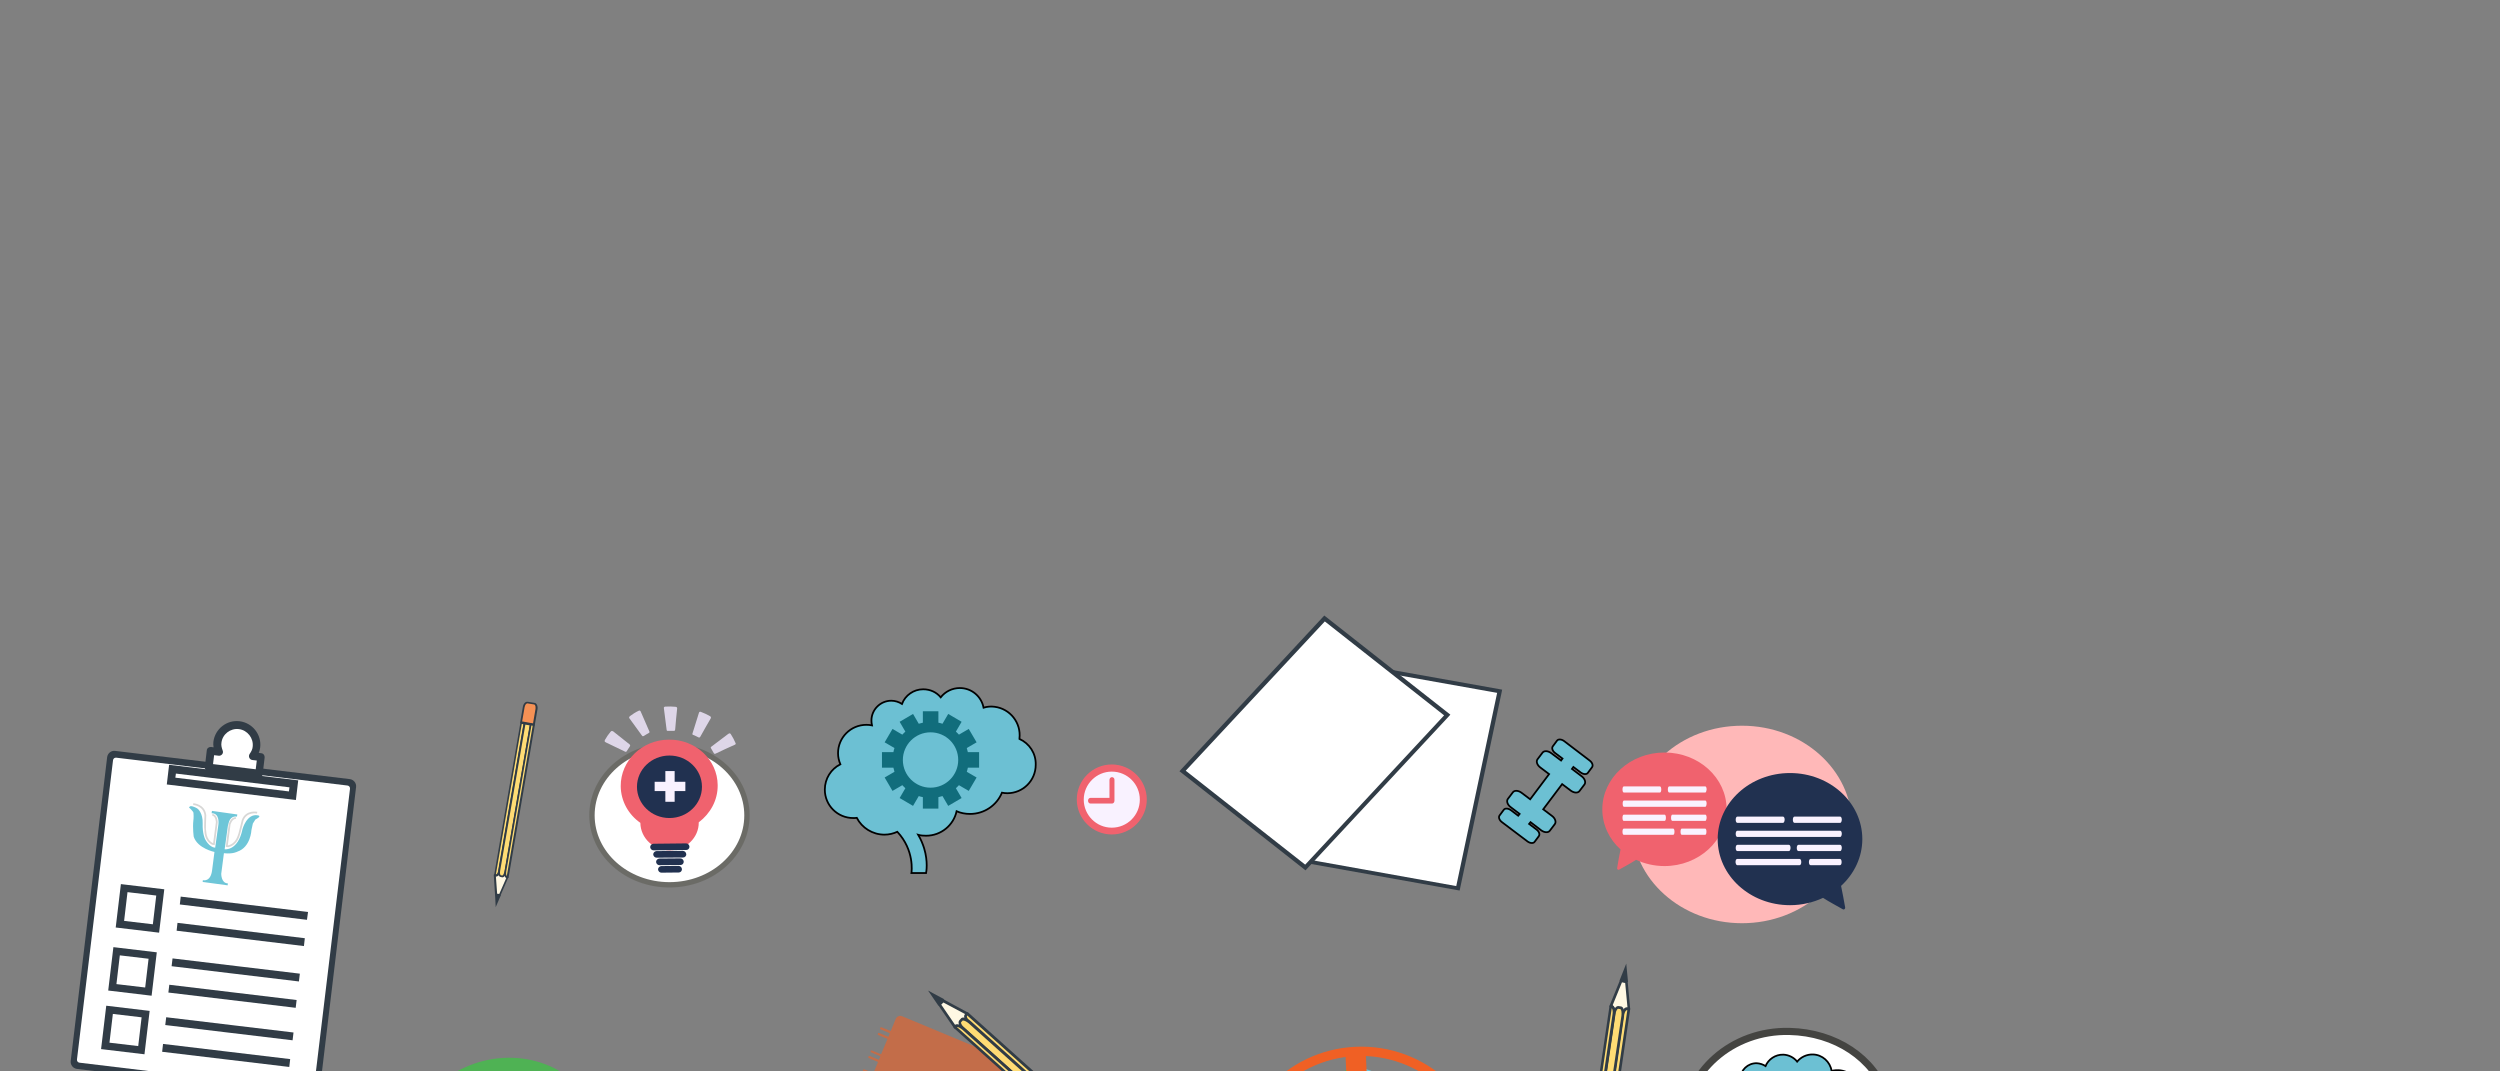<?xml version="1.0" encoding="utf-8"?>
<!-- Generator: Adobe Illustrator 23.0.5, SVG Export Plug-In . SVG Version: 6.00 Build 0)  -->
<svg version="1.1" id="Layer_1" xmlns="http://www.w3.org/2000/svg" xmlns:xlink="http://www.w3.org/1999/xlink" x="0px" y="0px"
	 viewBox="0 0 1400 600" style="enable-background:new 0 0 1400 600;" xml:space="preserve">
<rect x="0" y="0" width="1400" height="600" fill="#808080" stroke="none"/>
<style type="text/css">
	.st0{fill:#FFFFFF;}
	.st1{fill:#313C46;}
	.st2{fill:#19B0B7;}
	.st3{fill:#6EC6D8;}
	.st4{fill:none;stroke:#D7D7D6;stroke-miterlimit:10;}
	.st5{opacity:0.6;}
	.st6{fill:#F06024;}
	.st7{fill:#FFF8E3;}
	.st8{fill:#F59155;}
	.st9{fill:#FFDC74;}
	.st10{fill:#FFFFFF;stroke:#444441;stroke-width:4;stroke-miterlimit:10;}
	.st11{fill:#6CC0D3;stroke:#000000;stroke-miterlimit:10;}
	.st12{fill:#6CC0D3;}
	.st13{fill:#2ED337;}
	.st14{fill:#FFB8B8;}
	.st15{fill:#F0626E;}
	.st16{fill:#213150;}
	.st17{fill:#F9F2FF;}
	.st18{fill:#FFFFFF;stroke:#6B6B66;stroke-width:3;stroke-miterlimit:10;}
	.st19{fill:#DED6E8;}
	.st20{fill:#116D7C;}
</style>
<g>
	<polygon class="st0" points="816.5,497.4 727.7,481.5 751,371.2 839.8,387.1 	"/>
	<path class="st1" d="M726.2,482.4l0.2-1.1l23.6-111.4l91.2,16.3l-0.2,1.1l-23.6,111.4L726.2,482.4z M752,372.6l-22.9,108.1
		l86.4,15.5L838.4,388L752,372.6z"/>
</g>
<g>
	<polygon class="st0" points="731,485.8 662.3,431.7 741.7,346.3 810.5,400.4 	"/>
	<path class="st1" d="M660.5,431.9l0.8-0.9l80.3-86.3l0.9,0.7l69.7,54.8l-0.8,0.9l-80.3,86.3l-0.9-0.7L660.5,431.9z M741.9,348
		L664,431.6l66.9,52.6l77.8-83.6L741.9,348z"/>
</g>
<g>
	<path class="st1" d="M174.5,614.4L43.1,598.6c-2.2-0.3-3.8-2.3-3.5-4.5L60,424c0.3-2.2,2.3-3.8,4.5-3.5l131.4,15.8
		c2.2,0.3,3.8,2.3,3.5,4.5L179,610.9C178.7,613.1,176.7,614.7,174.5,614.4z M44.4,594l129.9,15.6L194.6,441L64.7,425.3L44.4,594z"/>
	<path class="st0" d="M173.9,610.7L44.5,595.1c-0.9-0.1-1.5-0.9-1.4-1.8l20.2-167.6c0.1-0.9,0.9-1.5,1.8-1.4l129.5,15.6
		c0.9,0.1,1.5,0.9,1.4,1.8l-20.2,167.6C175.6,610.1,174.8,610.8,173.9,610.7z"/>
	<g>
		
			<rect x="126.9" y="404" transform="matrix(0.119 -0.993 0.993 0.119 -320.377 515.15)" class="st0" width="6.7" height="68.4"/>
		<path class="st1" d="M165.7,448l-72.3-8.7l1.3-11l72.3,8.7L165.7,448z M98.2,435.5l63.6,7.7l0.3-2.3l-63.6-7.7L98.2,435.5z"/>
	</g>
	<g>
		<path class="st0" d="M141.6,423.3c1.1-1.5,1.9-3.1,2.1-5c0.7-6-3.6-11.5-9.6-12.3c-6-0.7-11.5,3.6-12.3,9.6
			c-0.2,1.9,0.2,3.7,0.9,5.4l-4.7-0.6l-1.1,9.3l28.2,3.4l1.1-9.3L141.6,423.3z"/>
		<path class="st1" d="M144.8,435.3l-28.2-3.4c-1.2-0.1-2-1.2-1.9-2.4l1.1-9.3c0.1-1.2,1.2-2,2.4-1.9l1.4,0.2
			c-0.2-1.1-0.2-2.1-0.1-3.1c0.9-7.2,7.5-12.4,14.7-11.5c7.2,0.9,12.4,7.5,11.5,14.7c-0.1,1-0.4,2-0.8,3l1.4,0.2
			c1.2,0.1,2,1.2,1.9,2.4l-1.1,9.3C147.1,434.6,146,435.5,144.8,435.3z M119.3,427.9l23.9,2.9l0.6-4.9l-2.5-0.3
			c-0.8-0.1-1.4-0.6-1.7-1.3c-0.3-0.7-0.2-1.5,0.2-2.1c1-1.4,1.6-2.7,1.7-4c0.6-4.8-2.9-9.3-7.7-9.9c-4.8-0.6-9.3,2.9-9.8,7.7
			c-0.2,1.3,0.1,2.7,0.7,4.3c0.3,0.7,0.2,1.5-0.3,2.1c-0.5,0.6-1.2,0.9-2,0.8l-2.5-0.3L119.3,427.9z"/>
	</g>
	<g>
		<path class="st2" d="M87.8,520.6L66.5,518l2.6-21.3l21.3,2.6L87.8,520.6z M67.8,517l19.1,2.3l2.3-19.1L70.1,498L67.8,517z"/>
		<path class="st1" d="M89.1,522.3l-24.3-2.9l2.9-24.3l24.3,2.9L89.1,522.3z M69.5,515.7l16.1,1.9l1.9-16.1l-16.1-1.9L69.5,515.7z"
			/>
	</g>
	<g>
		<path class="st2" d="M83.6,556l-21.3-2.6l2.6-21.3l21.3,2.6L83.6,556z M63.5,552.4l19.1,2.3l2.3-19.1l-19.1-2.3L63.5,552.4z"/>
		<path class="st1" d="M84.9,557.6l-24.3-2.9l2.9-24.3l24.3,2.9L84.9,557.6z M65.2,551.1l16.1,1.9l1.9-16.1L67.1,535L65.2,551.1z"/>
	</g>
	<g>
		<path class="st2" d="M79.6,588.7l-21.3-2.6l2.6-21.3l21.3,2.6L79.6,588.7z M59.6,585.2l19.1,2.3l2.3-19.1l-19.1-2.3L59.6,585.2z"
			/>
		<path class="st1" d="M80.9,590.4l-24.3-2.9l2.9-24.3l24.3,2.9L80.9,590.4z M61.3,583.9l16.1,1.9l1.9-16.1l-16.1-1.9L61.3,583.9z"
			/>
	</g>
	<polygon class="st1" points="171.9,515.1 100.7,506.5 101.2,502.1 172.5,510.7 	"/>
	<polygon class="st1" points="170.2,529.8 98.9,521.2 99.4,516.8 170.7,525.4 	"/>
	
		<rect x="129.8" y="507.6" transform="matrix(0.119 -0.993 0.993 0.119 -423.397 609.562)" class="st1" width="4.4" height="71.8"/>
	
		<rect x="128" y="522.3" transform="matrix(0.119 -0.993 0.993 0.119 -439.587 620.779)" class="st1" width="4.4" height="71.8"/>
	
		<rect x="126.2" y="540.4" transform="matrix(0.119 -0.993 0.993 0.119 -459.088 635.031)" class="st1" width="4.4" height="71.8"/>
	<polygon class="st1" points="162,597.5 90.8,589 91.3,584.6 162.5,593.1 	"/>
	<g>
		<path class="st3" d="M108.1,454.6c0,0-1.7-2.2-2.2-2.2c0,0,0-1.4,2-0.8c2,0.6,2.9,1.4,2.9,1.4s2.9,2.4,2.7,8.1
			c-0.2,5.7,1.3,8.7,1.3,8.7s2.2,4.7,5.7,4.9l1.8-12.9c0,0,1-6.4-3.8-6.4l0.2-1.3l14.2,2l-0.2,1.2c0,0-3.3-0.8-4.5,3l-0.6,2.3
			l-1.8,13c0,0,7.5,1.1,10-11.3c0,0,2.4-8.9,8.6-7.7c0,0,1.7,0.2,0.3,1.3c-1.4,1.1-1.7,0.7-2.1,1.7l-1,1.6l-0.8,3.7
			c0,0-0.4,9.5-7.8,12c0,0-2.5,1.5-7.6,0.9l-1.5,11.5c0,0-0.1,5.3,3.7,5.4l-0.1,1.1l-14-1.9l0.1-1c0,0,4.4,1.3,5.2-5.7l1.3-10.1
			c0,0-9.4-1.9-11.6-8.5c0,0-0.7-4.7-0.2-9.3C108.4,459.3,108.6,454.8,108.1,454.6z"/>
		<path class="st4" d="M108.2,450.3c0,0,6.1,0.3,6.8,6.2c0,0-0.3,7.8-0.1,8.1c0.2,0.3-0.4,5.7,4.1,8l0.8,0.1l1.6-12.2
			c0,0,0-3.7-2.5-4.3"/>
		<path class="st4" d="M144,455.1c0,0-6-1.3-8.1,4.2c0,0-1.8,7.6-2,7.9c-0.2,0.3-1.1,5.6-6.1,6.7l-0.8-0.1l1.6-12.2
			c0,0,1-3.6,3.5-3.5"/>
	</g>
</g>
<g>
	<g class="st5">
		<g>
			<path class="st6" d="M610.7,614.2l-105.9-44.1c-0.8-0.3-1.7,0-2.1,0.9L444,712c-0.3,0.8,0,1.7,0.9,2.1l105.9,44.1
				c0.8,0.3,1.7,0,2.1-0.9l58.7-141C611.9,615.5,611.5,614.6,610.7,614.2z"/>
			<path class="st6" d="M611.1,613.2l-105.9-44.1c-1.4-0.6-3,0.1-3.6,1.5l-2.8,6.8l-4.8-2c-0.5-0.2-0.9-0.2-0.9-0.1l-0.3,0.7
				c-0.1,0.1,0.3,0.4,0.7,0.6l4.8,2l-0.8,2l-4.8-2c-0.5-0.2-0.9-0.2-0.9-0.1l-0.3,0.7c-0.1,0.1,0.3,0.4,0.7,0.6l4.8,2l-3.6,8.6
				l-4.8-2c-0.5-0.2-0.9-0.2-0.9-0.1l-0.1,0.3l0,0l-0.1,0.3c-0.1,0.1,0.3,0.4,0.7,0.6l4.8,2l-0.8,2l-4.8-2c-0.5-0.2-0.9-0.2-0.9-0.1
				l-0.3,0.7c-0.1,0.1,0.3,0.4,0.7,0.6l4.8,2l-2.6,6.3l-4.7-2c-0.5-0.2-0.9-0.2-0.9-0.1l-0.3,0.7c-0.1,0.1,0.3,0.4,0.7,0.6l4.7,2
				l-0.8,2l-4.7-2c-0.5-0.2-0.9-0.2-0.9-0.1l-0.1,0.3l0,0l-0.1,0.3c-0.1,0.1,0.3,0.4,0.7,0.6l4.7,2l-3.6,8.6l-4.7-2
				c-0.5-0.2-0.9-0.2-0.9-0.1l-0.1,0.3l0,0l-0.1,0.3c-0.1,0.1,0.3,0.4,0.7,0.6l4.7,2l-0.8,2l-4.7-2c-0.5-0.2-0.9-0.2-0.9-0.1
				l-0.1,0.3h0l-0.1,0.3c-0.1,0.1,0.3,0.4,0.7,0.6l4.7,2l-3.3,8l-4.8-2c-0.5-0.2-0.9-0.2-0.9-0.1l-0.3,0.7c-0.1,0.1,0.3,0.4,0.7,0.6
				l4.8,2l-0.8,2l-4.8-2c-0.5-0.2-0.9-0.2-0.9-0.1l-0.1,0.3l0,0l-0.1,0.3c-0.1,0.1,0.3,0.4,0.7,0.6l4.8,2l-3.5,8.4l-4.7-2
				c-0.5-0.2-0.9-0.2-0.9-0.1l-0.3,0.7c-0.1,0.1,0.3,0.4,0.7,0.6l4.7,2l-0.8,2l-4.7-2c-0.5-0.2-0.9-0.2-0.9-0.1l-0.1,0.3l0,0
				l-0.1,0.3c-0.1,0.1,0.3,0.4,0.7,0.6l4.7,2l-3.6,8.6l-4.7-2c-0.5-0.2-0.9-0.2-0.9-0.1l-0.1,0.3l0,0l-0.1,0.3
				c-0.1,0.1,0.3,0.4,0.7,0.6l4.7,2l-0.8,2l-4.7-2c-0.5-0.2-0.9-0.2-0.9-0.1l-0.3,0.7c-0.1,0.1,0.3,0.4,0.7,0.6l4.7,2l-3.3,8l-4.8-2
				c-0.5-0.2-0.9-0.2-0.9-0.1l-0.3,0.7c-0.1,0.1,0.3,0.4,0.7,0.6l4.8,2l-0.8,2l-4.8-2c-0.5-0.2-0.9-0.2-0.9-0.1l-0.1,0.3h0l-0.1,0.3
				c-0.1,0.1,0.3,0.4,0.7,0.6l4.8,2l-3,7.1l-4.8-2c-0.5-0.2-0.9-0.2-0.9-0.1l-0.3,0.6c-0.1,0.1,0.3,0.4,0.7,0.6l4.8,2l-0.8,2l-4.8-2
				c-0.5-0.2-0.9-0.2-0.9-0.1l-0.1,0.3l0,0l-0.1,0.3c-0.1,0.1,0.3,0.4,0.7,0.6l4.8,2l-3.6,8.6l-4.8-2c-0.5-0.2-0.9-0.2-0.9-0.1
				l-0.3,0.7c-0.1,0.1,0.3,0.4,0.7,0.6l4.8,2l-0.8,2l-4.8-2c-0.5-0.2-0.9-0.2-0.9-0.1l-0.3,0.7c-0.1,0.1,0.3,0.4,0.7,0.6l4.8,2
				l-3.3,8l-4.9-2c-0.5-0.2-0.9-0.2-0.9-0.1l-0.3,0.7c-0.1,0.1,0.3,0.4,0.7,0.6l4.9,2l-0.8,2l-4.9-2c-0.5-0.2-0.9-0.2-0.9-0.1
				l-0.1,0.3h0l-0.1,0.3c-0.1,0.1,0.3,0.4,0.7,0.6l4.9,2l-3,7.2c-0.6,1.4,0.1,3,1.5,3.6l105.9,44.1c0.3,0.1,0.7,0.2,1,0.2
				c1.1,0,2.1-0.7,2.5-1.7l58.7-141c0.3-0.7,0.3-1.4,0-2.1C612.3,614,611.8,613.5,611.1,613.2z M610.5,615.9l-58.7,141
				c-0.1,0.2-0.3,0.3-0.4,0.3L445.3,713c-0.2-0.1-0.3-0.4-0.2-0.6l3-7.2l3.1,1.3c0,0.5,0.3,1,0.8,1.3c0.7,0.3,1.6,0,1.9-0.8
				c0.3-0.7,0-1.6-0.8-1.9c-0.5-0.2-1,0-1.4,0.3l-3.1-1.3l0.8-2l3,1.3c0,0.5,0.3,1,0.8,1.3c0.7,0.3,1.6,0,1.9-0.8
				c0.3-0.7,0-1.6-0.8-1.9c-0.5-0.2-1,0-1.4,0.3l-3-1.3l3.3-8l3.1,1.3c0,0.5,0.3,1,0.8,1.3c0.8,0.3,1.6,0,1.9-0.8
				c0.3-0.7,0-1.6-0.8-1.9c-0.5-0.2-1,0-1.4,0.3l-3.1-1.3l0.8-2l3.1,1.3c0,0.5,0.3,1,0.8,1.3c0.8,0.3,1.6,0,1.9-0.8
				c0.3-0.8,0-1.6-0.8-1.9c-0.5-0.2-1,0-1.4,0.3l-3.1-1.3l3.6-8.6l3.1,1.3c0,0.5,0.3,1,0.8,1.3c0.7,0.3,1.6,0,1.9-0.8
				c0.3-0.7,0-1.6-0.8-1.9c-0.5-0.2-1,0-1.4,0.3L459,679l0.8-2l3.1,1.3c0,0.5,0.3,1,0.8,1.3c0.7,0.3,1.6,0,1.9-0.8
				c0.3-0.7,0-1.6-0.8-1.9c-0.5-0.2-1,0-1.4,0.3l-3.1-1.3l3-7.1l3.1,1.3c0,0.5,0.3,1,0.8,1.3c0.7,0.3,1.6,0,1.9-0.8
				c0.3-0.7,0-1.6-0.8-1.9c-0.5-0.2-1,0-1.4,0.3l-3.1-1.3l0.8-2l3.1,1.3c0,0.5,0.3,1,0.8,1.3c0.7,0.3,1.6,0,1.9-0.8
				c0.3-0.7,0-1.6-0.8-1.9c-0.5-0.2-1,0-1.4,0.3l-3.1-1.3l3.3-8l3.2,1.3c0,0.5,0.3,1,0.8,1.3c0.7,0.3,1.6,0,1.9-0.8
				c0.3-0.7,0-1.6-0.8-1.9c-0.5-0.2-1,0-1.4,0.3l-3.2-1.3l0.8-2l3.2,1.3c0,0.5,0.3,1,0.8,1.3c0.7,0.3,1.6,0,1.9-0.8
				c0.3-0.7,0-1.6-0.8-1.9c-0.5-0.2-1,0-1.4,0.3l-3.2-1.3l3.6-8.6l3.2,1.3c0,0.5,0.3,1,0.8,1.3c0.7,0.3,1.6,0,1.9-0.8
				c0.3-0.7,0-1.6-0.8-1.9c-0.5-0.2-1,0-1.4,0.3l-3.2-1.3l0.8-2l3.2,1.3c0,0.5,0.3,1,0.8,1.3c0.7,0.3,1.6,0,1.9-0.8
				c0.3-0.7,0-1.6-0.8-1.9c-0.5-0.2-1,0-1.4,0.3l-3.2-1.3l3.5-8.4l3.1,1.3c0,0.5,0.3,1,0.8,1.3c0.7,0.3,1.6,0,1.9-0.8
				c0.3-0.7,0-1.6-0.8-1.9c-0.5-0.2-1,0-1.4,0.3l-3.1-1.3l0.8-2l3.1,1.3c0,0.5,0.3,1,0.8,1.3c0.8,0.3,1.6,0,1.9-0.8
				c0.3-0.7,0-1.6-0.8-1.9c-0.5-0.2-1,0-1.4,0.3l-3.1-1.3l3.3-8l3.2,1.3c0,0.5,0.3,1,0.8,1.3c0.7,0.3,1.6,0,1.9-0.8
				c0.3-0.7,0-1.6-0.8-1.9c-0.5-0.2-1,0-1.4,0.3l-3.2-1.3l0.8-2l3.2,1.3c0,0.5,0.3,1,0.8,1.3c0.8,0.3,1.6,0,1.9-0.8
				c0.3-0.7,0-1.6-0.8-1.9c-0.5-0.2-1,0-1.4,0.3l-3.2-1.3l3.6-8.6l3.2,1.3c0,0.5,0.3,1,0.8,1.3c0.7,0.3,1.6,0,1.9-0.8
				c0.3-0.8,0-1.6-0.8-1.9c-0.5-0.2-1,0-1.4,0.3l-3.2-1.3l0.8-2l3.2,1.3c0,0.5,0.3,1,0.8,1.3c0.7,0.3,1.6,0,1.9-0.8
				c0.3-0.7,0-1.6-0.8-1.9c-0.5-0.2-1,0-1.4,0.3l-3.2-1.3l2.6-6.3l3.1,1.3c0,0.5,0.3,1,0.8,1.3c0.7,0.3,1.6,0,1.9-0.8
				c0.3-0.7,0-1.6-0.8-1.9c-0.5-0.2-1,0-1.4,0.3l-3.1-1.3l0.8-2l3.1,1.3c0,0.5,0.3,1,0.8,1.3c0.7,0.3,1.6,0,1.9-0.8
				c0.3-0.7,0-1.6-0.8-1.9c-0.5-0.2-1,0-1.4,0.3l-3.1-1.3l3.6-8.6l3.1,1.3c0,0.5,0.3,1,0.8,1.2c0.8,0.3,1.6,0,1.9-0.8
				c0.3-0.8,0-1.6-0.8-1.9c-0.5-0.2-1,0-1.4,0.3l-3.1-1.3l0.8-2l3.1,1.3c0,0.5,0.3,1,0.8,1.3c0.7,0.3,1.6,0,1.9-0.8
				c0.3-0.8,0-1.6-0.8-1.9c-0.5-0.2-1,0-1.4,0.3l-3.1-1.3l2.8-6.8c0.1-0.2,0.2-0.2,0.4-0.2c0,0,0.1,0,0.1,0l105.9,44.1
				c0.1,0.1,0.2,0.2,0.2,0.2C610.5,615.6,610.5,615.7,610.5,615.9z"/>
		</g>
	</g>
	<g>
		<g>
			<polygon class="st7" points="526.1,562.5 534.8,575.2 535.3,574.6 537.5,574.6 541.3,570.9 541.2,568.2 541.7,567.6 528.1,560.3 
							"/>
			<path class="st1" d="M534.8,576C534.8,576,534.8,576,534.8,576c-0.3,0-0.5-0.1-0.6-0.3l-8.7-12.7c-0.2-0.3-0.2-0.7,0.1-0.9l2-2.2
				c0.2-0.3,0.6-0.3,0.9-0.2l13.5,7.3c0.2,0.1,0.3,0.3,0.4,0.5c0,0.2,0,0.5-0.2,0.6l-0.3,0.3l0.1,2.5c0,0.2-0.1,0.4-0.2,0.6
				l-3.8,3.7c-0.1,0.1-0.3,0.2-0.5,0.2l-1.9,0l-0.3,0.3C535.2,575.9,535,576,534.8,576z M527.1,562.6l7.8,11.4
				c0.1-0.1,0.3-0.1,0.4-0.1l1.9,0l3.3-3.2l-0.1-2.4c0-0.1,0-0.3,0.1-0.4l-12.2-6.5L527.1,562.6z"/>
		</g>
		<polygon class="st1" points="528.8,559.6 525.5,563.2 519.7,554.7 		"/>
		<g>
			<path class="st8" d="M626.8,657.8l1.7-1.9l3.1-3.5l0.2-0.2l1.9-2.1l9.3,8.4c1.6,1.4,2.2,3.4,1.3,4.4l-3.6,4
				c-0.9,1-2.9,0.7-4.5-0.8L626.8,657.8z"/>
			<path class="st1" d="M639.2,668.3c-1.2,0-2.5-0.6-3.6-1.6l-9.3-8.4c-0.3-0.3-0.3-0.8-0.1-1.1l6.9-7.6c0.1-0.2,0.4-0.3,0.6-0.3
				c0.2,0,0.4,0.1,0.5,0.2l9.3,8.4c1.1,1,1.9,2.4,1.9,3.6c0,0.8-0.2,1.4-0.6,1.9l-3.6,4C640.7,668,640,668.3,639.2,668.3z
				 M627.9,657.7l8.8,7.9c0.8,0.7,1.8,1.2,2.6,1.2c0.3,0,0.7-0.1,0.9-0.3l3.6-4c0.2-0.2,0.3-0.5,0.2-0.8c0-0.8-0.6-1.8-1.4-2.5
				l-8.8-7.9L627.9,657.7z"/>
		</g>
		<g>
			<path class="st9" d="M542.9,572.8c0,0-0.1-0.1-0.1-0.1c-1.7-1.6-2.5-3.5-1.8-4.3l0.7-0.8l91.7,82.3l-2,2.3L542.9,572.8z"/>
			<path class="st1" d="M631.3,652.9c-0.2,0-0.4-0.1-0.5-0.2l-88.4-79.4l-0.2-0.1c-2.1-1.9-2.9-4.2-1.8-5.3l0.7-0.8
				c0.3-0.3,0.8-0.3,1.1-0.1l91.7,82.3c0.2,0.1,0.2,0.3,0.3,0.5c0,0.2-0.1,0.4-0.2,0.6l-2,2.3C631.8,652.8,631.6,652.9,631.3,652.9z
				 M541.7,568.7l-0.2,0.2c-0.2,0.3,0.1,1.6,1.7,3.2l88,79l1-1.1L541.7,568.7z"/>
		</g>
		<g>
			<path class="st9" d="M628.2,655.7l-88.4-79.4c-1.8-1.6-2.7-3.5-2-4.3l0.9-1c0.7-0.7,2.6-0.1,4.3,1.4c0,0,0.1,0.1,0.1,0.1
				l88.4,79.4L628.2,655.7z"/>
			<path class="st1" d="M628.2,656.4c-0.2,0-0.4-0.1-0.5-0.2l-88.4-79.4c-1.9-1.7-3.2-4.1-2.1-5.4l0.9-1c0.2-0.3,0.7-0.6,1.4-0.6
				c1.1,0,2.6,0.7,4,1.9c0,0,0.1,0.1,0.1,0.1l88.4,79.4c0.3,0.3,0.3,0.8,0.1,1.1l-3.3,3.7C628.6,656.3,628.4,656.4,628.2,656.4z
				 M539.4,571.5c-0.2,0-0.2,0-0.3,0l-0.9,1c-0.2,0.2,0.2,1.6,2,3.2l87.9,78.9l2.3-2.6l-87.9-78.9C541.2,572,540,571.5,539.4,571.5z
				"/>
		</g>
		<g>
			<path class="st9" d="M534.8,575.2l0.4-0.5c0.7-0.8,2.7-0.1,4.5,1.6l88.4,79.4l-1.7,1.8L534.8,575.2z"/>
			<path class="st1" d="M626.5,658.3c-0.2,0-0.4-0.1-0.5-0.2l-91.7-82.3c-0.2-0.1-0.2-0.3-0.3-0.5c0-0.2,0.1-0.4,0.2-0.6l0.4-0.5
				c0.2-0.3,0.7-0.6,1.4-0.6c1.2,0,2.8,0.8,4.2,2l88.4,79.4c0.1,0.1,0.2,0.3,0.3,0.5c0,0.2-0.1,0.4-0.2,0.6l-1.7,1.8
				C626.9,658.2,626.7,658.3,626.5,658.3z M535.9,575.2l90.5,81.2l0.6-0.7l-87.9-78.9c-1.3-1.1-2.5-1.7-3.1-1.7
				C536,575.2,536,575.2,535.9,575.2z"/>
		</g>
	</g>
	<g>
		<path class="st3" d="M532.8,611.1c0,0-1-2.1-1.4-2.3c0,0,0.3-1.1,1.8-0.2c1.5,0.9,2.1,1.7,2.1,1.7s1.9,2.6,0.5,7.2
			c-1.4,4.6-0.8,7.4-0.8,7.4s0.8,4.3,3.7,5.2L543,620c0,0,2.2-5-1.8-6l0.4-1.1l11.3,4.5l-0.4,0.9c0,0-2.6-1.3-4.3,1.5l-1,1.7
			l-4.2,10.3c0,0,5.9,2.4,10.6-7.2c0,0,3.8-6.8,8.7-4.6c0,0,1.4,0.5,0,1.2s-1.5,0.3-2.1,1l-1.1,1.2l-1.4,2.9c0,0-2.3,7.7-8.9,8.2
			c0,0-2.3,0.7-6.5-0.8l-3.6,9.1c0,0-1.2,4.3,1.9,5.2l-0.3,0.9l-11.1-4.5l0.3-0.8c0,0,3.4,2,5.4-3.6l3.2-8c0,0-7.4-3.5-7.8-9.3
			c0,0,0.4-4,1.8-7.7C532.1,615.1,533.2,611.4,532.8,611.1z"/>
		<path class="st4" d="M533.8,607.6c0,0,4.9,1.5,4.3,6.5c0,0-1.8,6.4-1.8,6.7c0.1,0.3-1.5,4.6,1.7,7.4l0.6,0.2l3.8-9.7
			c0,0,0.8-3.1-1.2-4"/>
		<path class="st4" d="M562.2,618.9c0,0-4.6-2.3-7.5,1.8c0,0-3,5.9-3.3,6.1s-2.1,4.4-6.4,4.2l-0.6-0.2l3.8-9.7c0,0,1.5-2.8,3.6-2.1"
			/>
	</g>
	<g>
		<g>
			<polygon class="st7" points="279.9,501.2 284.2,491.3 283.6,491.2 282.8,489.9 279.2,489 277.6,490.2 277.1,490.1 277.8,500.8 
							"/>
			<path class="st1" d="M284.6,491C284.6,491,284.6,491,284.6,491c0.1,0.2,0.1,0.3,0,0.5l-4.3,9.9c-0.1,0.2-0.3,0.4-0.6,0.3
				l-2.1-0.4c-0.2,0-0.4-0.2-0.4-0.5l-0.7-10.8c0-0.2,0.1-0.3,0.2-0.4c0.1-0.1,0.3-0.2,0.5-0.1l0.3,0.1l1.4-1
				c0.1-0.1,0.3-0.1,0.4-0.1l3.6,0.9c0.1,0,0.3,0.1,0.3,0.2l0.7,1.1l0.3,0.1C284.4,490.8,284.6,490.9,284.6,491z M279.6,500.6
				l3.9-8.9c-0.1,0-0.2-0.1-0.2-0.2l-0.7-1.1l-3.2-0.7l-1.4,1c-0.1,0.1-0.2,0.1-0.3,0.1l0.7,9.7L279.6,500.6z"/>
		</g>
		<polygon class="st1" points="277.2,500.7 280.5,501.3 277.6,508 		"/>
		<g>
			<path class="st8" d="M299,405.8l-1.7-0.3l-3.2-0.6l-0.2,0l-2-0.3l1.5-8.7c0.3-1.5,1.2-2.6,2.2-2.4l3.7,0.6c0.9,0.2,1.5,1.5,1.2,3
				L299,405.8z"/>
			<path class="st1" d="M300.6,394.5c0.4,0.7,0.6,1.7,0.4,2.7l-1.5,8.7c0,0.3-0.3,0.5-0.6,0.4l-7.1-1.2c-0.2,0-0.3-0.1-0.4-0.2
				c-0.1-0.1-0.1-0.2-0.1-0.4l1.5-8.7c0.2-1.1,0.7-2,1.4-2.5c0.4-0.3,0.9-0.4,1.4-0.3l3.7,0.6C299.8,393.6,300.3,394,300.6,394.5z
				 M298.5,405.1l1.4-8.2c0.1-0.8,0-1.5-0.3-2c-0.1-0.2-0.3-0.4-0.5-0.4l-3.7-0.6c-0.2,0-0.4,0-0.6,0.2c-0.5,0.3-0.8,1-1,1.8
				l-1.4,8.1L298.5,405.1z"/>
		</g>
		<g>
			<path class="st9" d="M279.7,487.4c0,0,0,0.1,0,0.1c-0.3,1.6-1.1,2.8-1.9,2.7l-0.7-0.1l14.7-85.3l2.1,0.4L279.7,487.4z"/>
			<path class="st1" d="M294.4,404.9c0.1,0.1,0.1,0.2,0.1,0.4l-14.2,82.3l0,0.1c-0.4,2-1.4,3.3-2.5,3.1l-0.7-0.1
				c-0.3,0-0.5-0.3-0.4-0.6l14.7-85.3c0-0.1,0.1-0.3,0.2-0.3c0.1-0.1,0.3-0.1,0.4-0.1l2.1,0.4C294.2,404.7,294.3,404.7,294.4,404.9z
				 M277.7,489.6l0.2,0c0.2,0,0.9-0.7,1.2-2.2l14.1-81.8l-1-0.2L277.7,489.6z"/>
		</g>
		<g>
			<path class="st9" d="M297.2,405.7L283,488c-0.3,1.7-1.1,2.9-1.8,2.8l-0.9-0.2c-0.7-0.1-1-1.5-0.8-3.1c0,0,0-0.1,0-0.1l14.2-82.3
				L297.2,405.7z"/>
			<path class="st1" d="M297.7,405.4c0.1,0.1,0.1,0.2,0.1,0.4l-14.2,82.3c-0.3,1.8-1.2,3.4-2.4,3.2l-0.9-0.2c-0.2,0-0.6-0.2-0.9-0.6
				c-0.4-0.7-0.5-1.8-0.4-3.1c0,0,0-0.1,0-0.1l14.2-82.3c0-0.3,0.3-0.5,0.6-0.4l3.4,0.6C297.4,405.2,297.6,405.3,297.7,405.4z
				 M280.3,490c0.1,0.1,0.1,0.1,0.1,0.1l0.9,0.2c0.2,0,0.9-0.7,1.2-2.4l14.1-81.7l-2.4-0.4l-14.1,81.7
				C279.9,488.7,280,489.6,280.3,490z"/>
		</g>
		<g>
			<path class="st9" d="M284.2,491.3l-0.4-0.1c-0.7-0.1-1-1.6-0.8-3.2l14.2-82.3l1.7,0.3L284.2,491.3z"/>
			<path class="st1" d="M299.4,405.7c0.1,0.1,0.1,0.2,0.1,0.4l-14.7,85.3c0,0.1-0.1,0.3-0.2,0.3c-0.1,0.1-0.3,0.1-0.4,0.1l-0.4-0.1
				c-0.2,0-0.6-0.2-0.9-0.6c-0.4-0.7-0.6-1.9-0.3-3.2l14.2-82.3c0-0.1,0.1-0.3,0.2-0.3c0.1-0.1,0.3-0.1,0.4-0.1l1.7,0.3
				C299.2,405.5,299.3,405.6,299.4,405.7z M283.8,490.6l14.5-84.2l-0.7-0.1l-14.1,81.7C283.3,489.3,283.5,490.2,283.8,490.6
				C283.7,490.6,283.7,490.6,283.8,490.6z"/>
		</g>
	</g>
	<g>
		<g>
			<polygon class="st7" points="907.8,549.3 902,563.5 902.8,563.6 904,565.5 909.2,566.6 911.4,564.9 912.2,565 910.8,549.7 			"/>
			<path class="st1" d="M901.4,564C901.4,563.9,901.4,563.9,901.4,564c-0.1-0.2-0.2-0.5-0.1-0.7l5.8-14.2c0.1-0.3,0.5-0.5,0.8-0.5
				l3,0.4c0.3,0.1,0.6,0.3,0.6,0.7l1.4,15.3c0,0.2-0.1,0.5-0.2,0.6c-0.2,0.2-0.4,0.2-0.6,0.2l-0.4-0.1l-2,1.5
				c-0.2,0.1-0.4,0.2-0.6,0.1l-5.2-1.1c-0.2,0-0.4-0.2-0.5-0.3l-1.1-1.6l-0.4-0.1C901.7,564.3,901.5,564.1,901.4,564z M908.3,550.1
				l-5.2,12.8c0.1,0.1,0.2,0.1,0.3,0.3l1.1,1.6l4.5,1l2-1.4c0.1-0.1,0.2-0.1,0.4-0.1l-1.3-13.8L908.3,550.1z"/>
		</g>
		<polygon class="st1" points="911.7,549.9 906.9,549.2 910.7,539.6 		"/>
		<g>
			<path class="st8" d="M884,685.8l2.5,0.4l4.6,0.7l0.3,0l2.8,0.4l-1.8,12.4c-0.3,2.1-1.7,3.7-3,3.5l-5.3-0.8
				c-1.3-0.2-2.2-2.1-1.9-4.2L884,685.8z"/>
			<path class="st1" d="M882.1,701.9c-0.7-1-0.9-2.4-0.7-3.8l1.8-12.4c0.1-0.4,0.4-0.7,0.9-0.6l10.2,1.5c0.2,0,0.4,0.2,0.5,0.3
				c0.1,0.2,0.1,0.3,0.1,0.5l-1.8,12.4c-0.2,1.5-0.9,2.9-1.9,3.6c-0.6,0.5-1.3,0.6-2,0.5l-5.3-0.8
				C883.2,703.1,882.6,702.7,882.1,701.9z M884.6,686.7l-1.7,11.7c-0.2,1.1,0,2.1,0.4,2.8c0.2,0.2,0.4,0.5,0.8,0.6l5.3,0.8
				c0.3,0,0.5,0,0.8-0.3c0.7-0.5,1.2-1.5,1.3-2.6l1.7-11.6L884.6,686.7z"/>
		</g>
		<g>
			<path class="st9" d="M908.5,568.9c0-0.1,0-0.1,0-0.2c0.4-2.3,1.5-4,2.6-3.8l1.1,0.2l-18,121.9l-3-0.4L908.5,568.9z"/>
			<path class="st1" d="M890.6,686.9c-0.1-0.2-0.1-0.3-0.1-0.5l17.3-117.6l0-0.2c0.5-2.8,1.9-4.7,3.4-4.5l1.1,0.2
				c0.4,0.1,0.7,0.4,0.6,0.9L895,687c0,0.2-0.1,0.4-0.3,0.5c-0.2,0.1-0.4,0.2-0.6,0.1l-3-0.4C890.9,687.2,890.7,687.1,890.6,686.9z
				 M911.3,565.7l-0.3,0c-0.3-0.1-1.3,1-1.7,3.2l-17.2,117l1.5,0.2L911.3,565.7z"/>
		</g>
		<g>
			<path class="st9" d="M886.5,685.8l17.3-117.6c0.4-2.4,1.5-4.2,2.4-4.1l1.3,0.2c1,0.1,1.5,2.1,1.2,4.4c0,0.1,0,0.1,0,0.2
				l-17.3,117.6L886.5,685.8z"/>
			<path class="st1" d="M885.9,686.2c-0.1-0.2-0.1-0.3-0.1-0.5l17.3-117.6c0.4-2.5,1.6-4.9,3.3-4.7l1.3,0.2c0.3,0,0.8,0.2,1.2,0.8
				c0.6,0.9,0.8,2.6,0.6,4.4c0,0,0,0.2,0,0.2l-17.3,117.6c-0.1,0.4-0.4,0.7-0.9,0.6l-4.9-0.7C886.2,686.5,886,686.4,885.9,686.2z
				 M907.6,565.3c-0.1-0.1-0.2-0.2-0.2-0.2l-1.3-0.2c-0.3,0-1.2,1.1-1.6,3.4l-17.2,116.8l3.4,0.5L908,568.8
				C908.2,567,908,565.8,907.6,565.3z"/>
		</g>
		<g>
			<path class="st9" d="M902,563.5l0.6,0.1c1,0.1,1.5,2.2,1.2,4.6l-17.3,117.6l-2.5-0.4L902,563.5z"/>
			<path class="st1" d="M883.4,685.9c-0.1-0.2-0.2-0.3-0.1-0.5l18-121.9c0-0.2,0.1-0.4,0.3-0.5c0.2-0.1,0.4-0.2,0.6-0.1l0.6,0.1
				c0.3,0.1,0.8,0.2,1.2,0.9c0.6,1,0.9,2.7,0.6,4.6l-17.3,117.6c0,0.2-0.1,0.4-0.3,0.5c-0.2,0.1-0.4,0.2-0.6,0.1l-2.5-0.4
				C883.7,686.2,883.5,686,883.4,685.9z M902.6,564.5l-17.7,120.3l0.9,0.1l17.2-116.8c0.3-1.7,0-3-0.4-3.5
				C902.7,564.5,902.7,564.5,902.6,564.5z"/>
		</g>
	</g>
</g>
<g>
	<path class="st10" d="M951,659c-0.9-1.5-1.8-3-2.6-4.5l0,0l0,0c-3.8-7.4-5.9-15.8-5.7-24.5c0.7-29.7,27.3-53.2,59.4-52.4
		c25.8,0.6,47.4,15,54.4,36.1l0,0c3.3,8.6,4,13.3,3.9,17.1c-0.1,3.8-3.2,4.4-0.8,11.1c2.5,6.7,7.6,18.2,8.7,20.8
		c1.1,2.6-0.3,5.6-4.4,6c-4.2,0.4-6.7,1.1-6.1,4.4c0.6,3.3,1.6,5.4,0.4,6.5c-1.3,1.1-2.4,0.9-2.5,1.6c-0.1,0.6,1.9,0.6,1.9,2.7
		c-0.1,2.1-3.9,2.9-3.3,6.5c0.7,3.7,4.1,9.4-0.4,13.4c-4.6,4-16.2,1.5-22.8,5.5c-6.6,3.9-10.1,20.5-10.1,20.5l-71.8-1.8
		c0,0,13.6-25.1,9-46.3C955.6,669.9,952.9,662.9,951,659z"/>
	<path class="st11" d="M1033.2,638.4c0.8,0.2,1.6,0.3,2.4,0.3c7.1,0.2,13-5.5,13.2-12.6c0.1-5.2-2.8-9.8-7.2-11.9c0-0.1,0-0.1,0-0.2
		c1-7.1-3.9-13.6-10.9-14.6c-1.7-0.2-3.4-0.1-5,0.3c-0.8-5.1-5.2-9.1-10.5-9.2c-3.5-0.1-6.7,1.5-8.8,4c-1.8-2.3-4.7-3.8-7.8-3.9
		c-4.4-0.1-8.3,2.6-9.9,6.4c-1.4-0.9-3.1-1.5-4.9-1.6c-5-0.1-9.1,3.8-9.3,8.8c0,0.7,0.1,1.5,0.2,2.2c-0.8-0.2-1.6-0.3-2.5-0.3
		c-7.1-0.2-13,5.5-13.2,12.6c0,1.8,0.3,3.5,0.9,5.1c-4.3,2-7.2,6.3-7.4,11.3c-0.2,7.1,5.5,13,12.6,13.2c0.6,0,1.1,0,1.6-0.1
		c2.3,4.6,6.9,7.8,12.4,7.9c3.5,0.1,6.7-1.1,9.3-3.1c2.5,2.5,5.9,4,9.7,4.1c2.8,0.1,5.4-0.7,7.7-2c12,8.6,29.6,8,29.6,8
		s-9.3-5-15.3-15.4C1025.9,647.2,1030.9,643.5,1033.2,638.4z"/>
</g>
<g>
	<g>
		<g>
			<path class="st12" d="M804.4,660.7c-1-2-5.8-10.9-8.2-16.1c-2.4-5.2,0.1-5.9,0-8.9s-0.9-6.8-4.1-13.5l0,0
				c-5.6-13.4-18.6-22.7-34.4-25.2l0.3,5.5c10.8,4.1,19.3,11.8,23.5,21.9l0,0c3.1,6.6,3.9,10.2,4,13.2s-2.3,3.6,0,8.8
				c2.3,5.1,7,13.8,8,15.8c1,2,0.1,4.4-3.1,5c-3.3,0.6-5.2,1.3-4.5,3.8c0.6,2.5,1.6,4.1,0.6,5c-0.9,0.9-1.8,0.9-1.9,1.4
				c-0.1,0.5,1.5,0.3,1.6,2c0.1,1.7-2.9,2.5-2.2,5.3c0.7,2.8,3.8,7.1,0.4,10.5s-12.6,2.1-17.6,5.6c-5,3.5-6.8,16.6-6.8,16.6
				l10.3-0.5c0,0,1.9-13.5,6.9-17c5.1-3.5,14.5-2.2,18-5.7c3.4-3.4,0.3-7.8-0.4-10.7c-0.7-2.9,2.3-3.7,2.2-5.4
				c-0.1-1.7-1.7-1.5-1.7-2.1c0.1-0.5,1-0.5,1.9-1.4c0.9-0.9,0-2.6-0.7-5.1c-0.6-2.6,1.3-3.3,4.6-3.9
				C804.5,665.2,805.4,662.7,804.4,660.7z"/>
			<path class="st13" d="M720.7,664.6c0.8-2.1,4.8-11.4,6.6-16.8c1.9-5.4-0.7-5.8-0.8-8.9s0.3-6.8,2.8-13.8l0,0
				c4.3-13.9,16.4-24.3,32-28.2l0.3,5.5c-10.3,5.1-18.1,13.6-21.3,24l0,0c-2.5,6.8-2.9,10.5-2.8,13.5s2.6,3.4,0.8,8.7
				c-1.8,5.3-5.7,14.4-6.5,16.5c-0.8,2.1,0.3,4.4,3.6,4.6c3.3,0.3,5.3,0.8,4.9,3.4c-0.4,2.6-1.2,4.3-0.2,5.1c1,0.8,1.9,0.7,2,1.2
				c0.1,0.5-1.5,0.5-1.4,2.2c0.1,1.7,3.1,2.2,2.7,5.1c-0.5,2.9-3.1,7.4,0.6,10.5c3.6,3.1,12.8,0.9,18.1,3.9c5.3,3,8.3,15.9,8.3,15.9
				l-10.3,0.5c0,0-3.1-13.2-8.5-16.3c-5.4-3-14.7-0.9-18.4-4c-3.7-3.1-1-7.8-0.6-10.7c0.5-2.9-2.6-3.5-2.7-5.2
				c-0.1-1.7,1.6-1.7,1.5-2.2c-0.1-0.5-1-0.4-2-1.2c-1-0.8-0.2-2.5,0.2-5.2c0.4-2.6-1.6-3.2-5-3.4
				C721,669.1,719.8,666.7,720.7,664.6z"/>
		</g>
		
			<rect x="756.5" y="588.7" transform="matrix(0.999 -4.631291e-02 4.631291e-02 0.999 -29.614 36.008)" class="st6" width="11.4" height="136.7"/>
	</g>
	<path class="st6" d="M765.6,728c-39.1,1.8-72.4-28.5-74.2-67.6c-1.8-39.1,28.5-72.4,67.6-74.2c39.1-1.8,72.4,28.5,74.2,67.6
		C835,692.9,804.7,726.2,765.6,728z M759.2,591.4c-36.2,1.7-64.3,32.5-62.6,68.7c1.7,36.2,32.5,64.3,68.7,62.6
		c36.2-1.7,64.3-32.5,62.6-68.7C826.2,617.9,795.4,589.8,759.2,591.4z"/>
</g>
<g>
	<path class="st6" d="M234.2,630.6c-32.9,13.4-50.3,47.3-38.7,75.7c5.1,12.5,15,21.9,27.3,27.2c-1.2,14.7-11.2,26.1-11.2,26.1
		s18.7-10.1,27.8-21.5c11.7,1.6,24.4,0.1,36.7-4.9c32.9-13.4,50.3-47.3,38.7-75.7C303.3,629.2,267.2,617.1,234.2,630.6z"/>
	<g class="st5">
		<g>
			<path class="st13" d="M337.1,653.3c0.4-1.7,0.6-3.3,0.8-5l0,0l0,0c0.9-8.1-0.1-16.4-3.3-24.3c-10.9-26.8-43.2-38.9-72.1-27.2
				c-23.3,9.5-37.9,30-37,51.6l0,0c-0.1,9,0.9,13.5,2.3,16.9c1.4,3.4,4.5,2.9,4.5,9.8c0.1,6.9-0.7,19.2-0.7,21.9
				c-0.1,2.8,2.2,5,6.1,3.9c3.9-1.1,6.5-1.3,7.1,1.9c0.6,3.2,0.4,5.4,1.9,6c1.5,0.5,2.5,0,2.8,0.6c0.4,0.5-1.6,1.2-0.8,3.1
				c0.8,1.9,4.5,1.3,5.2,4.8c0.7,3.6-0.5,9.9,5,12c5.5,2.1,15.3-4.2,22.7-2.9c7.4,1.3,16.3,15.1,16.3,15.1l64.7-26.4
				c0,0-21-18.1-24.1-39C336.8,664.8,336.8,657.5,337.1,653.3z"/>
		</g>
	</g>
</g>
<g>
	<ellipse class="st14" cx="975.5" cy="461.7" rx="61.6" ry="55.3"/>
	<path class="st15" d="M907.5,475.7c-6.3-5.7-10.2-13.7-10.2-22.5c0-17.5,15.6-31.8,34.8-31.8c19.2,0,34.8,14.2,34.8,31.8
		c0,17.5-15.6,31.8-34.8,31.8c-5.7,0-11.1-1.3-15.9-3.5c-3.1,2-6.3,3.7-9.5,5.5c-0.6,0.3-1.2-0.2-1.1-0.9
		C906.1,482.7,906.8,479.2,907.5,475.7z"/>
	<path class="st16" d="M1031,496.1c7.3-6.7,11.9-16,11.9-26.2c0-20.4-18.1-37-40.5-37s-40.5,16.6-40.5,37c0,20.4,18.1,37,40.5,37
		c6.7,0,12.9-1.5,18.5-4.1c3.6,2.3,7.4,4.3,11.1,6.4c0.7,0.4,1.4-0.3,1.3-1C1032.6,504.1,1031.8,500.1,1031,496.1z"/>
	<path class="st17" d="M1013.9,484.5h16.5c0.5,0,0.9-0.7,0.9-1.6v-0.3c0-0.9-0.4-1.6-0.9-1.6h-16.5c-0.5,0-0.9,0.7-0.9,1.6v0.3
		C1013,483.8,1013.4,484.5,1013.9,484.5z"/>
	<path class="st17" d="M972.8,484.5h35c0.5,0,0.9-0.7,0.9-1.6v-0.3c0-0.9-0.4-1.6-0.9-1.6h-35c-0.5,0-0.9,0.7-0.9,1.6v0.3
		C972,483.8,972.4,484.5,972.8,484.5z"/>
	<path class="st17" d="M998.5,460.8h-25.6c-0.5,0-0.9-0.7-0.9-1.6v-0.3c0-0.9,0.4-1.6,0.9-1.6h25.6c0.5,0,0.9,0.7,0.9,1.6v0.3
		C999.3,460.1,999,460.8,998.5,460.8z"/>
	<path class="st17" d="M1030.5,460.8h-25.6c-0.5,0-0.9-0.7-0.9-1.6v-0.3c0-0.9,0.4-1.6,0.9-1.6h25.6c0.5,0,0.9,0.7,0.9,1.6v0.3
		C1031.3,460.1,1031,460.8,1030.5,460.8z"/>
	<path class="st17" d="M1030.5,468.7h-57.6c-0.5,0-0.9-0.7-0.9-1.6v-0.3c0-0.9,0.4-1.6,0.9-1.6h57.6c0.5,0,0.9,0.7,0.9,1.6v0.3
		C1031.3,468,1031,468.7,1030.5,468.7z"/>
	<path class="st17" d="M1030.5,476.6h-23.4c-0.5,0-0.9-0.7-0.9-1.6v-0.3c0-0.9,0.4-1.6,0.9-1.6h23.4c0.5,0,0.9,0.7,0.9,1.6v0.3
		C1031.3,475.9,1031,476.6,1030.5,476.6z"/>
	<path class="st17" d="M1001.8,476.6h-28.9c-0.5,0-0.9-0.7-0.9-1.6v-0.3c0-0.9,0.4-1.6,0.9-1.6h28.9c0.5,0,0.9,0.7,0.9,1.6v0.3
		C1002.6,475.9,1002.3,476.6,1001.8,476.6z"/>
	<path class="st17" d="M941.8,467.5h13.1c0.4,0,0.7-0.7,0.7-1.6v-0.3c0-0.9-0.3-1.6-0.7-1.6h-13.1c-0.4,0-0.7,0.7-0.7,1.6v0.3
		C941.1,466.8,941.4,467.5,941.8,467.5z"/>
	<path class="st17" d="M909.3,467.5H937c0.4,0,0.7-0.7,0.7-1.6v-0.3c0-0.9-0.3-1.6-0.7-1.6h-27.7c-0.4,0-0.7,0.7-0.7,1.6v0.3
		C908.6,466.8,908.9,467.5,909.3,467.5z"/>
	<path class="st17" d="M929.6,443.8h-20.3c-0.4,0-0.7-0.7-0.7-1.6V442c0-0.9,0.3-1.6,0.7-1.6h20.3c0.4,0,0.7,0.7,0.7,1.6v0.3
		C930.3,443.1,930,443.8,929.6,443.8z"/>
	<path class="st17" d="M955,443.8h-20.3c-0.4,0-0.7-0.7-0.7-1.6V442c0-0.9,0.3-1.6,0.7-1.6H955c0.4,0,0.7,0.7,0.7,1.6v0.3
		C955.6,443.1,955.3,443.8,955,443.8z"/>
	<path class="st17" d="M955,451.8h-45.6c-0.4,0-0.7-0.7-0.7-1.6v-0.3c0-0.9,0.3-1.6,0.7-1.6H955c0.4,0,0.7,0.7,0.7,1.6v0.3
		C955.6,451.1,955.3,451.8,955,451.8z"/>
	<path class="st17" d="M955,459.7h-18.5c-0.4,0-0.7-0.7-0.7-1.6v-0.3c0-0.9,0.3-1.6,0.7-1.6H955c0.4,0,0.7,0.7,0.7,1.6v0.3
		C955.6,459,955.3,459.7,955,459.7z"/>
	<path class="st17" d="M932.2,459.7h-22.9c-0.4,0-0.7-0.7-0.7-1.6v-0.3c0-0.9,0.3-1.6,0.7-1.6h22.9c0.4,0,0.7,0.7,0.7,1.6v0.3
		C932.9,459,932.6,459.7,932.2,459.7z"/>
</g>
<g>
	<ellipse class="st18" cx="374.9" cy="456.6" rx="43.4" ry="38.9"/>
	<path class="st19" d="M398.1,401.7c0-0.3-0.3-0.6-0.6-0.7c-1.6-0.9-3.2-1.7-4.9-2.3c-0.2-0.1-0.5-0.2-0.7-0.1
		c-0.4,0.1-0.5,0.5-0.6,0.9c-1.2,3.7-2.3,7.5-3.5,11.2c-0.1,0.2-0.1,0.4,0,0.6c0.1,0.2,0.3,0.3,0.5,0.3c0.9,0.4,1.9,0.8,2.8,1.3
		c0.2,0.1,0.4,0.2,0.6,0.1c0.2-0.1,0.4-0.3,0.5-0.5c1.9-3.4,3.8-6.8,5.8-10.2C398.1,402.1,398.2,401.9,398.1,401.7z"/>
	<path class="st19" d="M379.1,396.2c-0.2-0.3-0.5-0.4-0.9-0.4c-1.8-0.2-3.6-0.2-5.5-0.1c-0.2,0-0.5,0-0.7,0.2
		c-0.3,0.2-0.3,0.7-0.2,1c0.5,3.9,1,7.8,1.5,11.7c0,0.2,0.1,0.4,0.2,0.6c0.1,0.1,0.4,0.1,0.6,0.1c1,0,2.1,0,3.1,0
		c0.2,0,0.4,0,0.6-0.1c0.2-0.2,0.2-0.4,0.3-0.7c0.3-3.9,0.7-7.8,1.1-11.7C379.2,396.6,379.2,396.4,379.1,396.2z"/>
	<path class="st19" d="M411.9,416.8c0.2-0.3,0.1-0.6-0.1-0.9c-0.7-1.6-1.5-3.2-2.5-4.7c-0.1-0.2-0.3-0.4-0.5-0.5
		c-0.3-0.1-0.7,0.1-1,0.3c-3.1,2.4-6.2,4.7-9.4,7.1c-0.2,0.1-0.3,0.3-0.4,0.5c0,0.2,0.1,0.4,0.2,0.5c0.5,0.9,1,1.7,1.5,2.6
		c0.1,0.2,0.2,0.3,0.4,0.4c0.2,0.1,0.5,0,0.7-0.1c3.5-1.7,7-3.3,10.6-4.9C411.6,417,411.8,416.9,411.9,416.8z"/>
	<path class="st19" d="M342.7,409.3c-0.3,0-0.6,0.3-0.8,0.5c-1.2,1.4-2.2,2.9-3.1,4.5c-0.1,0.2-0.2,0.4-0.2,0.7
		c0,0.4,0.4,0.6,0.8,0.8c3.5,1.7,7.1,3.4,10.6,5.1c0.2,0.1,0.4,0.2,0.6,0.1c0.2-0.1,0.3-0.2,0.4-0.4c0.6-0.9,1.1-1.7,1.7-2.6
		c0.1-0.2,0.2-0.4,0.2-0.6c0-0.3-0.2-0.4-0.4-0.6c-3.1-2.4-6.1-4.8-9.2-7.3C343.1,409.5,342.9,409.4,342.7,409.3z"/>
	<path class="st19" d="M352.3,401.8c0-0.3,0.3-0.6,0.5-0.8c1.5-1.1,3-2.1,4.7-2.9c0.2-0.1,0.4-0.2,0.7-0.2c0.4,0.1,0.6,0.5,0.7,0.8
		c1.6,3.6,3.1,7.2,4.7,10.8c0.1,0.2,0.2,0.4,0.1,0.6c-0.1,0.2-0.2,0.3-0.4,0.4c-0.9,0.5-1.8,1-2.7,1.6c-0.2,0.1-0.4,0.2-0.6,0.2
		c-0.3,0-0.4-0.3-0.6-0.5c-2.3-3.2-4.6-6.3-6.9-9.5C352.4,402.2,352.3,402.1,352.3,401.8z"/>
	<g>
		<path class="st15" d="M401.9,439.7c-0.1-14.3-12.4-25.7-27.4-25.5c-15,0.1-27,11.8-26.9,26.1c0.1,8.4,4.4,15.9,11,20.5
			c0,0,0,0,0,0c0.1,8.6,7.5,15.5,16.5,15.4c9-0.1,16.3-7.1,16.2-15.7c0,0,0,0,0,0C397.8,455.6,402,448.1,401.9,439.7z"/>
		<ellipse class="st16" cx="374.9" cy="440.6" rx="18.2" ry="17.5"/>
		<path class="st16" d="M384.3,476l-18.3,0.2c-1,0-1.8-0.8-1.9-1.8l0,0c0-1,0.8-1.8,1.8-1.9l18.3-0.2c1,0,1.8,0.8,1.9,1.8l0,0
			C386.1,475.2,385.3,476,384.3,476z"/>
		<path class="st16" d="M382.5,480.2l-14.8,0.1c-1,0-1.8-0.8-1.9-1.8l0,0c0-1,0.8-1.8,1.8-1.9l14.8-0.1c1,0,1.8,0.8,1.9,1.8l0,0
			C384.4,479.4,383.5,480.2,382.5,480.2z"/>
		<path class="st16" d="M381.1,484.4l-11.8,0.1c-1,0-1.8-0.8-1.9-1.8l0,0c0-1,0.8-1.8,1.8-1.9l11.8-0.1c1,0,1.8,0.8,1.9,1.8l0,0
			C382.9,483.6,382.1,484.4,381.1,484.4z"/>
		<path class="st16" d="M380.1,488.6l-9.7,0.1c-1,0-1.8-0.8-1.9-1.8l0,0c0-1,0.8-1.8,1.8-1.9l9.7-0.1c1,0,1.8,0.8,1.9,1.8v0
			C381.9,487.8,381.1,488.6,380.1,488.6z"/>
		<polygon class="st17" points="383.8,437.8 377.8,437.8 377.8,431.8 372.6,431.8 372.6,437.8 366.6,437.8 366.6,443 372.6,443 
			372.6,449 377.8,449 377.8,443 383.8,443 		"/>
	</g>
</g>
<g>
	<path class="st11" d="M570.9,413.8c0-0.1,0-0.2,0-0.3c1-8.7-5.2-16.6-13.9-17.7c-2.1-0.3-4.2-0.1-6.2,0.5c-1.2-6.3-6.7-11-13.3-11
		c-4.3,0-8.2,2-10.7,5.2c-2.3-2.8-5.8-4.5-9.8-4.5c-5.4,0-10.1,3.4-11.9,8.2c-1.7-1.1-3.8-1.8-6-1.8c-6.1,0-11.1,5-11.1,11.1
		c0,0.9,0.1,1.8,0.3,2.7c-1-0.2-2-0.3-3.1-0.3c-8.8,0-15.9,7.1-15.9,15.9c0,2.2,0.5,4.3,1.3,6.2c-5.2,2.6-8.7,8-8.7,14.2
		c0,8.8,7.1,15.9,15.9,15.9c0.7,0,1.4,0,2-0.1c2.9,5.6,8.8,9.4,15.5,9.4c2.6,0,5-0.6,7.2-1.6c9.7,10.4,8,22.5,7.9,23.1h8.2
		c0.1-0.6,1.2-6.3-1.1-13.9c-0.7-2.2-1.7-4.8-3.3-7.5c1.4,0.4,2.9,0.5,4.4,0.5c8.4,0,15.4-5.9,17.1-13.7c2.3,1,4.8,1.5,7.5,1.5
		c8.1,0,15-4.9,17.9-11.9c1,0.2,2,0.3,3,0.3c8.8,0,15.9-7.1,15.9-15.9C580.2,421.8,576.4,416.3,570.9,413.8z"/>
	<path id="XMLID_2215_" class="st20" d="M548.3,429.9v-8.7H542c-0.2-0.8-0.4-1.5-0.6-2.3l5.5-3.2l-4.4-7.5l-5.5,3.2
		c-0.5-0.6-1.1-1.1-1.7-1.7l3.2-5.5l-7.5-4.4l-3.2,5.5c-0.7-0.2-1.5-0.5-2.3-0.6v-6.4h-8.7v6.4c-0.8,0.2-1.5,0.4-2.3,0.6l-3.2-5.5
		l-7.5,4.4l3.2,5.5c-0.6,0.5-1.1,1.1-1.7,1.7l-5.5-3.2l-4.4,7.5l5.5,3.2c-0.2,0.7-0.5,1.5-0.6,2.3h-6.4v8.7h6.4
		c0.2,0.8,0.4,1.5,0.6,2.3l-5.5,3.2l4.4,7.5l5.5-3.2c0.5,0.6,1.1,1.1,1.7,1.7l-3.2,5.5l7.5,4.4l3.2-5.5c0.7,0.2,1.5,0.5,2.3,0.6v6.4
		h8.7v-6.4c0.8-0.2,1.5-0.4,2.3-0.6l3.2,5.5l7.5-4.4l-3.2-5.5c0.6-0.5,1.1-1.1,1.7-1.7l5.5,3.2l4.4-7.5l-5.5-3.2
		c0.2-0.7,0.5-1.5,0.6-2.3H548.3z M536.6,425.6c0,8.5-6.9,15.5-15.5,15.5c-8.5,0-15.5-6.9-15.5-15.5c0-8.5,6.9-15.5,15.5-15.5
		C529.7,410.1,536.6,417,536.6,425.6z"/>
</g>
<g>
	<path class="st11" d="M875.9,415c-1.5-1.1-3.3-1.2-4-0.2l-2.3,3.1c-0.8,1-0.2,2.7,1.3,3.8l4.1,3.1l-0.8,1.1l-5.6-4.2
		c-1.8-1.3-3.9-1.4-4.8-0.2l-2.8,3.7c-0.9,1.2-0.2,3.3,1.6,4.6l4.9,3.7l-10.6,14.1l-4.9-3.7c-1.8-1.3-3.9-1.4-4.8-0.2l-2.8,3.7
		c-0.9,1.2-0.2,3.3,1.6,4.6l5,3.8l-0.8,1l-4.1-3.1c-1.5-1.1-3.3-1.2-4-0.2l-2.3,3.1c-0.8,1-0.2,2.7,1.3,3.8l14.3,10.8
		c1.5,1.1,3.3,1.2,4,0.2l2.3-3.1c0.8-1,0.2-2.7-1.3-3.8l-4.1-3.1l0.8-1l6,4.6c1.8,1.3,3.9,1.4,4.8,0.2l2.8-3.7
		c0.9-1.2,0.2-3.3-1.6-4.6l-4.9-3.7l10.6-14.1l4.9,3.7c1.8,1.3,3.9,1.4,4.8,0.2l2.8-3.7c0.9-1.2,0.2-3.3-1.6-4.6l-5.4-4.1l0.8-1.1
		l4.1,3.1c1.5,1.1,3.3,1.2,4,0.2l2.3-3.1c0.8-1,0.2-2.7-1.3-3.8L875.9,415z"/>
</g>
<g>
	<circle class="st17" cx="622.6" cy="447.7" r="17.6"/>
	<path class="st15" d="M622.6,467.3c-10.8,0-19.6-8.8-19.6-19.6c0-10.8,8.8-19.6,19.6-19.6c10.8,0,19.6,8.8,19.6,19.6
		C642.2,458.5,633.4,467.3,622.6,467.3z M622.6,432.1c-8.6,0-15.7,7-15.7,15.7c0,8.6,7,15.7,15.7,15.7s15.7-7,15.7-15.7
		C638.3,439.1,631.3,432.1,622.6,432.1z"/>
	<path class="st15" d="M622.7,435.2c-0.8,0-1.4,0.7-1.4,1.6v10h-10.6c-0.8,0-1.4,0.7-1.4,1.6c0,0.9,0.6,1.6,1.4,1.6h12
		c0.8,0,1.4-0.7,1.4-1.6v-11.6C624.2,435.9,623.5,435.2,622.7,435.2z"/>
</g>
</svg>
